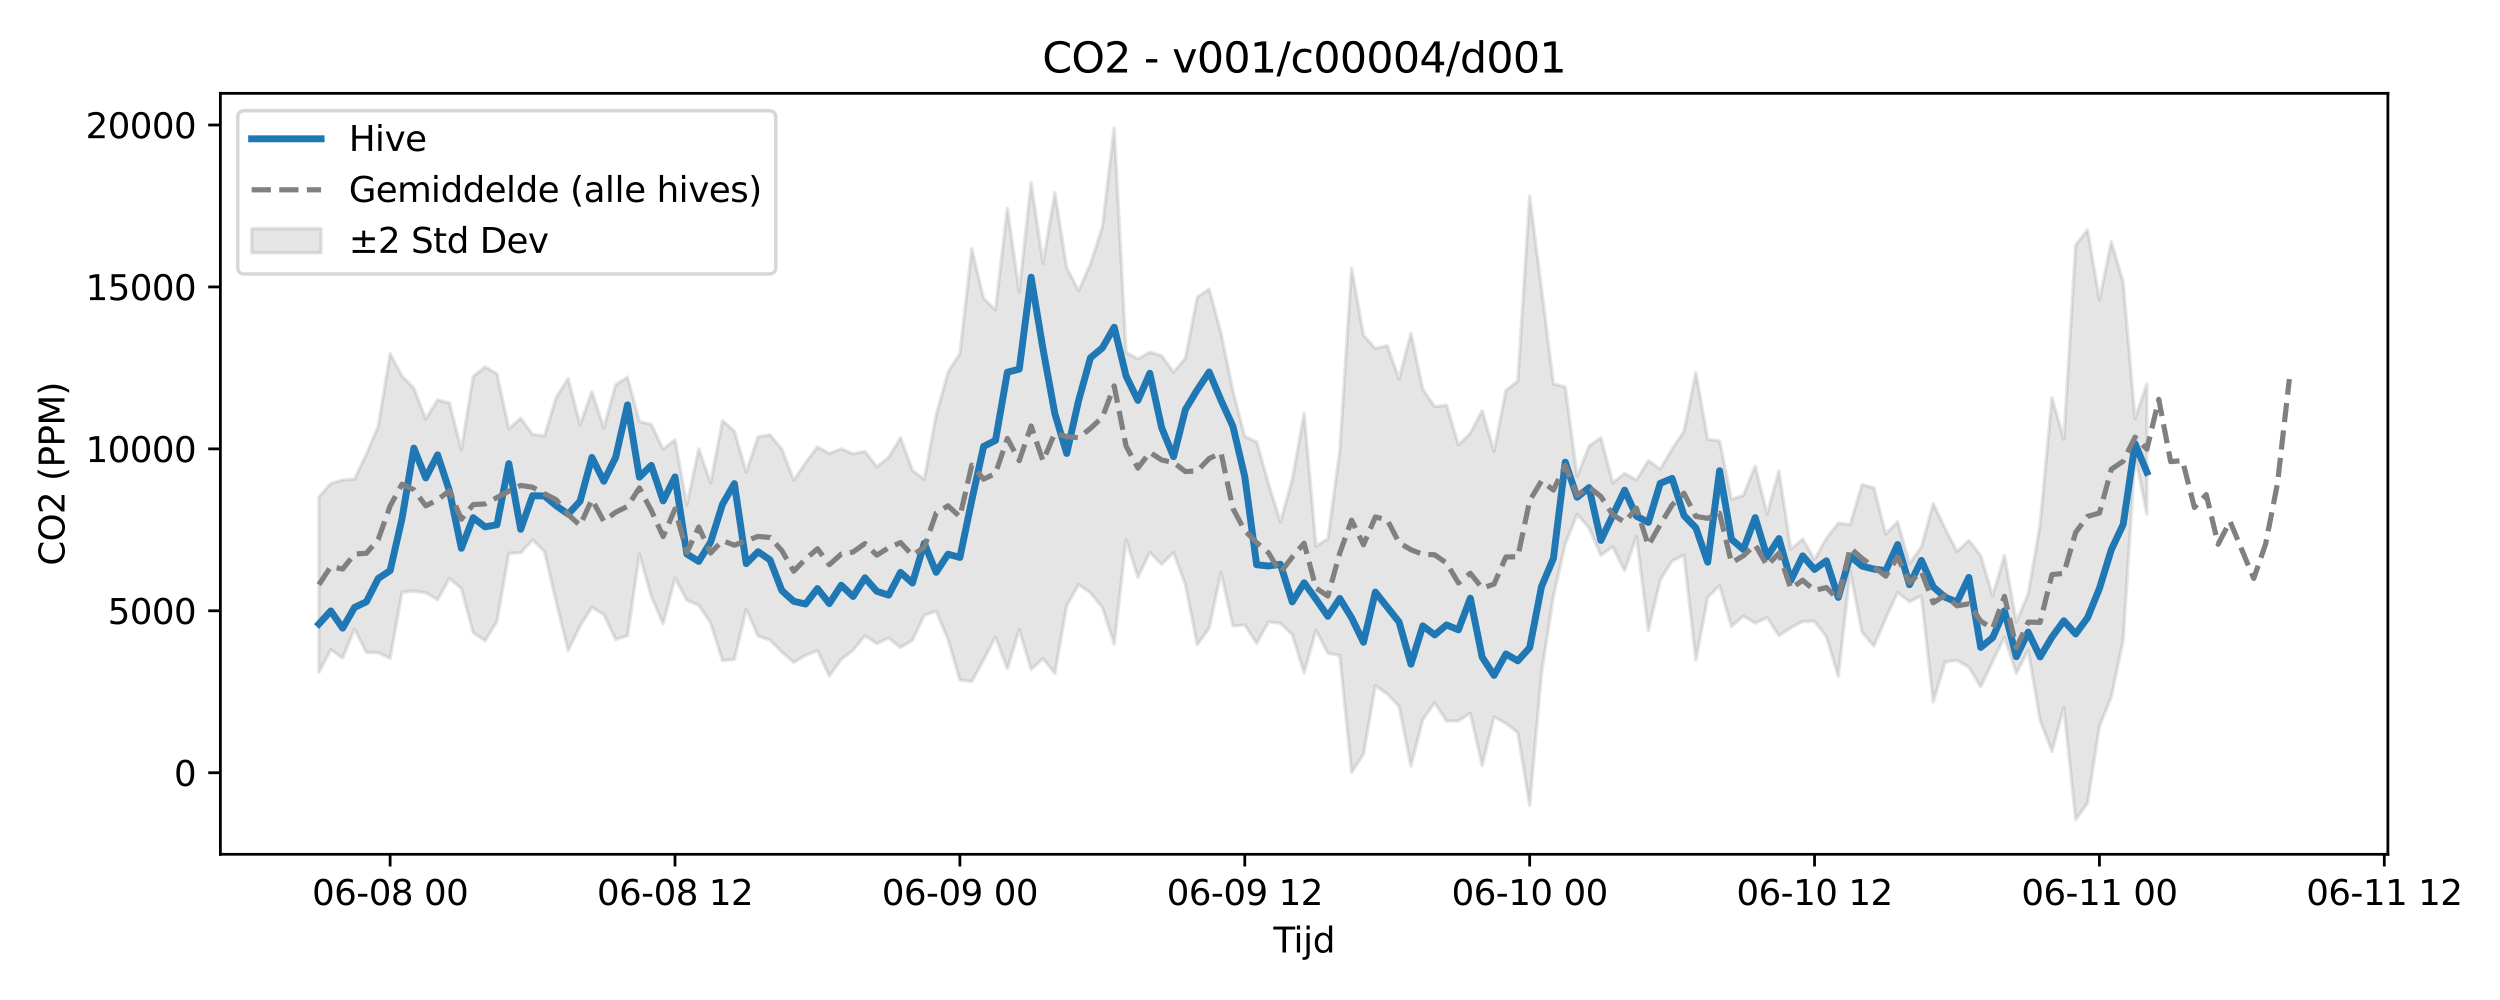 <?xml version="1.0" encoding="utf-8" standalone="no"?>
<!DOCTYPE svg PUBLIC "-//W3C//DTD SVG 1.1//EN"
  "http://www.w3.org/Graphics/SVG/1.1/DTD/svg11.dtd">
<svg xmlns:xlink="http://www.w3.org/1999/xlink" width="720pt" height="288pt" viewBox="0 0 720 288" xmlns="http://www.w3.org/2000/svg" version="1.1">
 <defs>
  <style type="text/css">*{stroke-linejoin: round; stroke-linecap: butt}</style>
 </defs>
 <g id="figure_1">
  <g id="patch_1">
   <path d="M 0 288 
L 720 288 
L 720 0 
L 0 0 
z
" style="fill: #ffffff"/>
  </g>
  <g id="axes_1">
   <g id="patch_2">
    <path d="M 63.47 246.04 
L 687.707 246.04 
L 687.707 26.88 
L 63.47 26.88 
z
" style="fill: #ffffff"/>
   </g>
   <g id="FillBetweenPolyCollection_1">
    <defs>
     <path id="m1b12416321" d="M 91.844 -144.856 
L 91.844 -94.368 
L 95.263 -100.896 
L 98.682 -98.472 
L 102.1 -106.867 
L 105.519 -100.132 
L 108.937 -100.011 
L 112.356 -98.445 
L 115.775 -117.425 
L 119.193 -117.751 
L 122.612 -117.292 
L 126.03 -115.291 
L 129.449 -121.423 
L 132.868 -118.51 
L 136.286 -105.81 
L 139.705 -103.434 
L 143.123 -109.037 
L 146.542 -128.622 
L 149.961 -128.828 
L 153.379 -132.486 
L 156.798 -129.167 
L 160.216 -114.571 
L 163.635 -100.654 
L 167.054 -107.692 
L 170.472 -113.115 
L 173.891 -111.03 
L 177.309 -103.818 
L 180.728 -104.902 
L 184.147 -128.396 
L 187.565 -116.234 
L 190.984 -108.303 
L 194.402 -121.513 
L 197.821 -115.146 
L 201.24 -113.691 
L 204.658 -108.582 
L 208.077 -97.754 
L 211.495 -98.135 
L 214.914 -112.532 
L 218.333 -104.799 
L 221.751 -103.647 
L 225.17 -100.217 
L 228.588 -97.256 
L 232.007 -99.271 
L 235.426 -100.638 
L 238.844 -93.322 
L 242.263 -98.085 
L 245.681 -100.732 
L 249.1 -104.925 
L 252.519 -102.657 
L 255.937 -104.234 
L 259.356 -101.554 
L 262.775 -103.581 
L 266.193 -110.812 
L 269.612 -112.004 
L 273.03 -103.829 
L 276.449 -92.17 
L 279.868 -91.718 
L 283.286 -97.99 
L 286.705 -104.529 
L 290.123 -95.404 
L 293.542 -106.675 
L 296.961 -95.188 
L 300.379 -98.3 
L 303.798 -94.088 
L 307.216 -113.592 
L 310.635 -119.623 
L 314.054 -117.268 
L 317.472 -113.065 
L 320.891 -102.552 
L 324.309 -132.53 
L 327.728 -121.781 
L 331.147 -128.918 
L 334.565 -125.471 
L 337.984 -128.846 
L 341.402 -119.539 
L 344.821 -102.32 
L 348.24 -107.158 
L 351.658 -123.122 
L 355.077 -107.698 
L 358.495 -108.014 
L 361.914 -102.72 
L 365.333 -108.863 
L 368.751 -108.529 
L 372.17 -105.236 
L 375.588 -94.212 
L 379.007 -106.518 
L 382.426 -99.867 
L 385.844 -99.232 
L 389.263 -65.566 
L 392.681 -70.773 
L 396.1 -90.572 
L 399.519 -88.132 
L 402.937 -84.548 
L 406.356 -67.366 
L 409.774 -80.776 
L 413.193 -85.586 
L 416.612 -80.319 
L 420.03 -80.391 
L 423.449 -82.583 
L 426.867 -67.527 
L 430.286 -81.57 
L 433.705 -79.668 
L 437.123 -77.001 
L 440.542 -56.04 
L 443.96 -94.174 
L 447.379 -116.242 
L 450.798 -131.335 
L 454.216 -139.851 
L 457.635 -135.982 
L 461.053 -128.06 
L 464.472 -130.514 
L 467.891 -123.658 
L 471.309 -133.482 
L 474.728 -106.436 
L 478.146 -120.939 
L 481.565 -126.442 
L 484.984 -128.127 
L 488.402 -97.825 
L 491.821 -116.009 
L 495.239 -119.284 
L 498.658 -107.604 
L 502.077 -110.555 
L 505.495 -108.521 
L 508.914 -110.146 
L 512.332 -104.955 
L 515.751 -107.191 
L 519.17 -109.016 
L 522.588 -109.049 
L 526.007 -104.624 
L 529.425 -93.223 
L 532.844 -123.499 
L 536.263 -105.95 
L 539.681 -101.931 
L 543.1 -109.891 
L 546.518 -117.388 
L 549.937 -114.687 
L 553.356 -116.386 
L 556.774 -85.858 
L 560.193 -97.303 
L 563.611 -97.857 
L 567.03 -95.849 
L 570.449 -90.228 
L 573.867 -97.478 
L 577.286 -104.503 
L 580.705 -94.089 
L 584.123 -100.714 
L 587.542 -80.604 
L 590.96 -71.587 
L 594.379 -84.26 
L 597.798 -51.922 
L 601.216 -56.74 
L 604.635 -78.823 
L 608.053 -87.315 
L 611.472 -103.64 
L 614.891 -156.802 
L 618.309 -139.894 
L 618.309 -177.368 
L 618.309 -177.368 
L 614.891 -167.407 
L 611.472 -206.712 
L 608.053 -218.376 
L 604.635 -201.663 
L 601.216 -221.816 
L 597.798 -217.437 
L 594.379 -161.461 
L 590.96 -173.462 
L 587.542 -136.902 
L 584.123 -116.947 
L 580.705 -108.889 
L 577.286 -127.982 
L 573.867 -116.428 
L 570.449 -128.009 
L 567.03 -132.347 
L 563.611 -129.181 
L 560.193 -135.81 
L 556.774 -142.976 
L 553.356 -130.466 
L 549.937 -125.642 
L 546.518 -137.727 
L 543.1 -134.227 
L 539.681 -147.51 
L 536.263 -148.428 
L 532.844 -136.908 
L 529.425 -137.345 
L 526.007 -132.962 
L 522.588 -126.886 
L 519.17 -132.765 
L 515.751 -129.792 
L 512.332 -152.348 
L 508.914 -140.015 
L 505.495 -153.728 
L 502.077 -145.301 
L 498.658 -144.227 
L 495.239 -161.053 
L 491.821 -161.442 
L 488.402 -180.717 
L 484.984 -163.772 
L 481.565 -158.697 
L 478.146 -152.876 
L 474.728 -155.335 
L 471.309 -149.785 
L 467.891 -151.639 
L 464.472 -148.973 
L 461.053 -161.942 
L 457.635 -159.483 
L 454.216 -150.752 
L 450.798 -176.544 
L 447.379 -177.464 
L 443.96 -204.851 
L 440.542 -231.537 
L 437.123 -178.261 
L 433.705 -175.535 
L 430.286 -158.007 
L 426.867 -169.721 
L 423.449 -163.211 
L 420.03 -159.852 
L 416.612 -171.336 
L 413.193 -170.868 
L 409.774 -175.895 
L 406.356 -191.987 
L 402.937 -178.849 
L 399.519 -188.42 
L 396.1 -187.657 
L 392.681 -191.424 
L 389.263 -210.824 
L 385.844 -158.095 
L 382.426 -132.819 
L 379.007 -130.718 
L 375.588 -168.912 
L 372.17 -149.907 
L 368.751 -137.666 
L 365.333 -148.684 
L 361.914 -160.747 
L 358.495 -162.295 
L 355.077 -175.41 
L 351.658 -192.058 
L 348.24 -204.742 
L 344.821 -202.443 
L 341.402 -184.834 
L 337.984 -180.756 
L 334.565 -185.562 
L 331.147 -186.571 
L 327.728 -184.628 
L 324.309 -186.515 
L 320.891 -251.158 
L 317.472 -222.603 
L 314.054 -211.965 
L 310.635 -204.26 
L 307.216 -210.862 
L 303.798 -232.486 
L 300.379 -212.175 
L 296.961 -235.46 
L 293.542 -203.987 
L 290.123 -228.048 
L 286.705 -198.779 
L 283.286 -202.027 
L 279.868 -216.317 
L 276.449 -186.184 
L 273.03 -180.819 
L 269.612 -168.448 
L 266.193 -149.963 
L 262.775 -152.556 
L 259.356 -161.936 
L 255.937 -156.27 
L 252.519 -153.572 
L 249.1 -157.984 
L 245.681 -157.313 
L 242.263 -158.744 
L 238.844 -157.418 
L 235.426 -159.261 
L 232.007 -154.736 
L 228.588 -149.705 
L 225.17 -158.667 
L 221.751 -162.761 
L 218.333 -162.228 
L 214.914 -152.049 
L 211.495 -163.845 
L 208.077 -166.832 
L 204.658 -148.92 
L 201.24 -158.749 
L 197.821 -142.585 
L 194.402 -161.321 
L 190.984 -158.635 
L 187.565 -165.8 
L 184.147 -166.587 
L 180.728 -179.419 
L 177.309 -177.152 
L 173.891 -164.762 
L 170.472 -175.189 
L 167.054 -165.662 
L 163.635 -178.984 
L 160.216 -173.57 
L 156.798 -162.454 
L 153.379 -162.887 
L 149.961 -167.557 
L 146.542 -164.476 
L 143.123 -180.37 
L 139.705 -182.311 
L 136.286 -179.561 
L 132.868 -158.414 
L 129.449 -171.935 
L 126.03 -172.822 
L 122.612 -167.336 
L 119.193 -176.172 
L 115.775 -179.667 
L 112.356 -186.131 
L 108.937 -165.287 
L 105.519 -157.194 
L 102.1 -150.017 
L 98.682 -149.766 
L 95.263 -148.753 
L 91.844 -144.856 
z
" style="stroke: #808080; stroke-opacity: 0.2"/>
    </defs>
    <g clip-path="url(#p7eabf896c4)">
     <use xlink:href="#m1b12416321" x="0" y="288" style="fill: #808080; fill-opacity: 0.2; stroke: #808080; stroke-opacity: 0.2"/>
    </g>
   </g>
   <g id="matplotlib.axis_1">
    <g id="xtick_1">
     <g id="line2d_1">
      <defs>
       <path id="m5b78550731" d="M 0 0 
L 0 3.5 
" style="stroke: #000000; stroke-width: 0.8"/>
      </defs>
      <g>
       <use xlink:href="#m5b78550731" x="112.356" y="246.04" style="stroke: #000000; stroke-width: 0.8"/>
      </g>
     </g>
     <g id="text_1">
      <!-- 06-08 00 -->
      <g transform="translate(89.876 260.638) scale(0.1 -0.1)">
       <defs>
        <path id="DejaVuSans-30" d="M 2034 4250 
Q 1547 4250 1301 3770 
Q 1056 3291 1056 2328 
Q 1056 1369 1301 889 
Q 1547 409 2034 409 
Q 2525 409 2770 889 
Q 3016 1369 3016 2328 
Q 3016 3291 2770 3770 
Q 2525 4250 2034 4250 
z
M 2034 4750 
Q 2819 4750 3233 4129 
Q 3647 3509 3647 2328 
Q 3647 1150 3233 529 
Q 2819 -91 2034 -91 
Q 1250 -91 836 529 
Q 422 1150 422 2328 
Q 422 3509 836 4129 
Q 1250 4750 2034 4750 
z
" transform="scale(0.016)"/>
        <path id="DejaVuSans-36" d="M 2113 2584 
Q 1688 2584 1439 2293 
Q 1191 2003 1191 1497 
Q 1191 994 1439 701 
Q 1688 409 2113 409 
Q 2538 409 2786 701 
Q 3034 994 3034 1497 
Q 3034 2003 2786 2293 
Q 2538 2584 2113 2584 
z
M 3366 4563 
L 3366 3988 
Q 3128 4100 2886 4159 
Q 2644 4219 2406 4219 
Q 1781 4219 1451 3797 
Q 1122 3375 1075 2522 
Q 1259 2794 1537 2939 
Q 1816 3084 2150 3084 
Q 2853 3084 3261 2657 
Q 3669 2231 3669 1497 
Q 3669 778 3244 343 
Q 2819 -91 2113 -91 
Q 1303 -91 875 529 
Q 447 1150 447 2328 
Q 447 3434 972 4092 
Q 1497 4750 2381 4750 
Q 2619 4750 2861 4703 
Q 3103 4656 3366 4563 
z
" transform="scale(0.016)"/>
        <path id="DejaVuSans-2d" d="M 313 2009 
L 1997 2009 
L 1997 1497 
L 313 1497 
L 313 2009 
z
" transform="scale(0.016)"/>
        <path id="DejaVuSans-38" d="M 2034 2216 
Q 1584 2216 1326 1975 
Q 1069 1734 1069 1313 
Q 1069 891 1326 650 
Q 1584 409 2034 409 
Q 2484 409 2743 651 
Q 3003 894 3003 1313 
Q 3003 1734 2745 1975 
Q 2488 2216 2034 2216 
z
M 1403 2484 
Q 997 2584 770 2862 
Q 544 3141 544 3541 
Q 544 4100 942 4425 
Q 1341 4750 2034 4750 
Q 2731 4750 3128 4425 
Q 3525 4100 3525 3541 
Q 3525 3141 3298 2862 
Q 3072 2584 2669 2484 
Q 3125 2378 3379 2068 
Q 3634 1759 3634 1313 
Q 3634 634 3220 271 
Q 2806 -91 2034 -91 
Q 1263 -91 848 271 
Q 434 634 434 1313 
Q 434 1759 690 2068 
Q 947 2378 1403 2484 
z
M 1172 3481 
Q 1172 3119 1398 2916 
Q 1625 2713 2034 2713 
Q 2441 2713 2670 2916 
Q 2900 3119 2900 3481 
Q 2900 3844 2670 4047 
Q 2441 4250 2034 4250 
Q 1625 4250 1398 4047 
Q 1172 3844 1172 3481 
z
" transform="scale(0.016)"/>
        <path id="DejaVuSans-20" transform="scale(0.016)"/>
       </defs>
       <use xlink:href="#DejaVuSans-30"/>
       <use xlink:href="#DejaVuSans-36" transform="translate(63.623 0)"/>
       <use xlink:href="#DejaVuSans-2d" transform="translate(127.246 0)"/>
       <use xlink:href="#DejaVuSans-30" transform="translate(163.33 0)"/>
       <use xlink:href="#DejaVuSans-38" transform="translate(226.953 0)"/>
       <use xlink:href="#DejaVuSans-20" transform="translate(290.576 0)"/>
       <use xlink:href="#DejaVuSans-30" transform="translate(322.363 0)"/>
       <use xlink:href="#DejaVuSans-30" transform="translate(385.986 0)"/>
      </g>
     </g>
    </g>
    <g id="xtick_2">
     <g id="line2d_2">
      <g>
       <use xlink:href="#m5b78550731" x="194.402" y="246.04" style="stroke: #000000; stroke-width: 0.8"/>
      </g>
     </g>
     <g id="text_2">
      <!-- 06-08 12 -->
      <g transform="translate(171.922 260.638) scale(0.1 -0.1)">
       <defs>
        <path id="DejaVuSans-31" d="M 794 531 
L 1825 531 
L 1825 4091 
L 703 3866 
L 703 4441 
L 1819 4666 
L 2450 4666 
L 2450 531 
L 3481 531 
L 3481 0 
L 794 0 
L 794 531 
z
" transform="scale(0.016)"/>
        <path id="DejaVuSans-32" d="M 1228 531 
L 3431 531 
L 3431 0 
L 469 0 
L 469 531 
Q 828 903 1448 1529 
Q 2069 2156 2228 2338 
Q 2531 2678 2651 2914 
Q 2772 3150 2772 3378 
Q 2772 3750 2511 3984 
Q 2250 4219 1831 4219 
Q 1534 4219 1204 4116 
Q 875 4013 500 3803 
L 500 4441 
Q 881 4594 1212 4672 
Q 1544 4750 1819 4750 
Q 2544 4750 2975 4387 
Q 3406 4025 3406 3419 
Q 3406 3131 3298 2873 
Q 3191 2616 2906 2266 
Q 2828 2175 2409 1742 
Q 1991 1309 1228 531 
z
" transform="scale(0.016)"/>
       </defs>
       <use xlink:href="#DejaVuSans-30"/>
       <use xlink:href="#DejaVuSans-36" transform="translate(63.623 0)"/>
       <use xlink:href="#DejaVuSans-2d" transform="translate(127.246 0)"/>
       <use xlink:href="#DejaVuSans-30" transform="translate(163.33 0)"/>
       <use xlink:href="#DejaVuSans-38" transform="translate(226.953 0)"/>
       <use xlink:href="#DejaVuSans-20" transform="translate(290.576 0)"/>
       <use xlink:href="#DejaVuSans-31" transform="translate(322.363 0)"/>
       <use xlink:href="#DejaVuSans-32" transform="translate(385.986 0)"/>
      </g>
     </g>
    </g>
    <g id="xtick_3">
     <g id="line2d_3">
      <g>
       <use xlink:href="#m5b78550731" x="276.449" y="246.04" style="stroke: #000000; stroke-width: 0.8"/>
      </g>
     </g>
     <g id="text_3">
      <!-- 06-09 00 -->
      <g transform="translate(253.968 260.638) scale(0.1 -0.1)">
       <defs>
        <path id="DejaVuSans-39" d="M 703 97 
L 703 672 
Q 941 559 1184 500 
Q 1428 441 1663 441 
Q 2288 441 2617 861 
Q 2947 1281 2994 2138 
Q 2813 1869 2534 1725 
Q 2256 1581 1919 1581 
Q 1219 1581 811 2004 
Q 403 2428 403 3163 
Q 403 3881 828 4315 
Q 1253 4750 1959 4750 
Q 2769 4750 3195 4129 
Q 3622 3509 3622 2328 
Q 3622 1225 3098 567 
Q 2575 -91 1691 -91 
Q 1453 -91 1209 -44 
Q 966 3 703 97 
z
M 1959 2075 
Q 2384 2075 2632 2365 
Q 2881 2656 2881 3163 
Q 2881 3666 2632 3958 
Q 2384 4250 1959 4250 
Q 1534 4250 1286 3958 
Q 1038 3666 1038 3163 
Q 1038 2656 1286 2365 
Q 1534 2075 1959 2075 
z
" transform="scale(0.016)"/>
       </defs>
       <use xlink:href="#DejaVuSans-30"/>
       <use xlink:href="#DejaVuSans-36" transform="translate(63.623 0)"/>
       <use xlink:href="#DejaVuSans-2d" transform="translate(127.246 0)"/>
       <use xlink:href="#DejaVuSans-30" transform="translate(163.33 0)"/>
       <use xlink:href="#DejaVuSans-39" transform="translate(226.953 0)"/>
       <use xlink:href="#DejaVuSans-20" transform="translate(290.576 0)"/>
       <use xlink:href="#DejaVuSans-30" transform="translate(322.363 0)"/>
       <use xlink:href="#DejaVuSans-30" transform="translate(385.986 0)"/>
      </g>
     </g>
    </g>
    <g id="xtick_4">
     <g id="line2d_4">
      <g>
       <use xlink:href="#m5b78550731" x="358.495" y="246.04" style="stroke: #000000; stroke-width: 0.8"/>
      </g>
     </g>
     <g id="text_4">
      <!-- 06-09 12 -->
      <g transform="translate(336.015 260.638) scale(0.1 -0.1)">
       <use xlink:href="#DejaVuSans-30"/>
       <use xlink:href="#DejaVuSans-36" transform="translate(63.623 0)"/>
       <use xlink:href="#DejaVuSans-2d" transform="translate(127.246 0)"/>
       <use xlink:href="#DejaVuSans-30" transform="translate(163.33 0)"/>
       <use xlink:href="#DejaVuSans-39" transform="translate(226.953 0)"/>
       <use xlink:href="#DejaVuSans-20" transform="translate(290.576 0)"/>
       <use xlink:href="#DejaVuSans-31" transform="translate(322.363 0)"/>
       <use xlink:href="#DejaVuSans-32" transform="translate(385.986 0)"/>
      </g>
     </g>
    </g>
    <g id="xtick_5">
     <g id="line2d_5">
      <g>
       <use xlink:href="#m5b78550731" x="440.542" y="246.04" style="stroke: #000000; stroke-width: 0.8"/>
      </g>
     </g>
     <g id="text_5">
      <!-- 06-10 00 -->
      <g transform="translate(418.061 260.638) scale(0.1 -0.1)">
       <use xlink:href="#DejaVuSans-30"/>
       <use xlink:href="#DejaVuSans-36" transform="translate(63.623 0)"/>
       <use xlink:href="#DejaVuSans-2d" transform="translate(127.246 0)"/>
       <use xlink:href="#DejaVuSans-31" transform="translate(163.33 0)"/>
       <use xlink:href="#DejaVuSans-30" transform="translate(226.953 0)"/>
       <use xlink:href="#DejaVuSans-20" transform="translate(290.576 0)"/>
       <use xlink:href="#DejaVuSans-30" transform="translate(322.363 0)"/>
       <use xlink:href="#DejaVuSans-30" transform="translate(385.986 0)"/>
      </g>
     </g>
    </g>
    <g id="xtick_6">
     <g id="line2d_6">
      <g>
       <use xlink:href="#m5b78550731" x="522.588" y="246.04" style="stroke: #000000; stroke-width: 0.8"/>
      </g>
     </g>
     <g id="text_6">
      <!-- 06-10 12 -->
      <g transform="translate(500.108 260.638) scale(0.1 -0.1)">
       <use xlink:href="#DejaVuSans-30"/>
       <use xlink:href="#DejaVuSans-36" transform="translate(63.623 0)"/>
       <use xlink:href="#DejaVuSans-2d" transform="translate(127.246 0)"/>
       <use xlink:href="#DejaVuSans-31" transform="translate(163.33 0)"/>
       <use xlink:href="#DejaVuSans-30" transform="translate(226.953 0)"/>
       <use xlink:href="#DejaVuSans-20" transform="translate(290.576 0)"/>
       <use xlink:href="#DejaVuSans-31" transform="translate(322.363 0)"/>
       <use xlink:href="#DejaVuSans-32" transform="translate(385.986 0)"/>
      </g>
     </g>
    </g>
    <g id="xtick_7">
     <g id="line2d_7">
      <g>
       <use xlink:href="#m5b78550731" x="604.635" y="246.04" style="stroke: #000000; stroke-width: 0.8"/>
      </g>
     </g>
     <g id="text_7">
      <!-- 06-11 00 -->
      <g transform="translate(582.154 260.638) scale(0.1 -0.1)">
       <use xlink:href="#DejaVuSans-30"/>
       <use xlink:href="#DejaVuSans-36" transform="translate(63.623 0)"/>
       <use xlink:href="#DejaVuSans-2d" transform="translate(127.246 0)"/>
       <use xlink:href="#DejaVuSans-31" transform="translate(163.33 0)"/>
       <use xlink:href="#DejaVuSans-31" transform="translate(226.953 0)"/>
       <use xlink:href="#DejaVuSans-20" transform="translate(290.576 0)"/>
       <use xlink:href="#DejaVuSans-30" transform="translate(322.363 0)"/>
       <use xlink:href="#DejaVuSans-30" transform="translate(385.986 0)"/>
      </g>
     </g>
    </g>
    <g id="xtick_8">
     <g id="line2d_8">
      <g>
       <use xlink:href="#m5b78550731" x="686.681" y="246.04" style="stroke: #000000; stroke-width: 0.8"/>
      </g>
     </g>
     <g id="text_8">
      <!-- 06-11 12 -->
      <g transform="translate(664.201 260.638) scale(0.1 -0.1)">
       <use xlink:href="#DejaVuSans-30"/>
       <use xlink:href="#DejaVuSans-36" transform="translate(63.623 0)"/>
       <use xlink:href="#DejaVuSans-2d" transform="translate(127.246 0)"/>
       <use xlink:href="#DejaVuSans-31" transform="translate(163.33 0)"/>
       <use xlink:href="#DejaVuSans-31" transform="translate(226.953 0)"/>
       <use xlink:href="#DejaVuSans-20" transform="translate(290.576 0)"/>
       <use xlink:href="#DejaVuSans-31" transform="translate(322.363 0)"/>
       <use xlink:href="#DejaVuSans-32" transform="translate(385.986 0)"/>
      </g>
     </g>
    </g>
    <g id="text_9">
     <!-- Tijd -->
     <g transform="translate(366.738 274.317) scale(0.1 -0.1)">
      <defs>
       <path id="DejaVuSans-54" d="M -19 4666 
L 3928 4666 
L 3928 4134 
L 2272 4134 
L 2272 0 
L 1638 0 
L 1638 4134 
L -19 4134 
L -19 4666 
z
" transform="scale(0.016)"/>
       <path id="DejaVuSans-69" d="M 603 3500 
L 1178 3500 
L 1178 0 
L 603 0 
L 603 3500 
z
M 603 4863 
L 1178 4863 
L 1178 4134 
L 603 4134 
L 603 4863 
z
" transform="scale(0.016)"/>
       <path id="DejaVuSans-6a" d="M 603 3500 
L 1178 3500 
L 1178 -63 
Q 1178 -731 923 -1031 
Q 669 -1331 103 -1331 
L -116 -1331 
L -116 -844 
L 38 -844 
Q 366 -844 484 -692 
Q 603 -541 603 -63 
L 603 3500 
z
M 603 4863 
L 1178 4863 
L 1178 4134 
L 603 4134 
L 603 4863 
z
" transform="scale(0.016)"/>
       <path id="DejaVuSans-64" d="M 2906 2969 
L 2906 4863 
L 3481 4863 
L 3481 0 
L 2906 0 
L 2906 525 
Q 2725 213 2448 61 
Q 2172 -91 1784 -91 
Q 1150 -91 751 415 
Q 353 922 353 1747 
Q 353 2572 751 3078 
Q 1150 3584 1784 3584 
Q 2172 3584 2448 3432 
Q 2725 3281 2906 2969 
z
M 947 1747 
Q 947 1113 1208 752 
Q 1469 391 1925 391 
Q 2381 391 2643 752 
Q 2906 1113 2906 1747 
Q 2906 2381 2643 2742 
Q 2381 3103 1925 3103 
Q 1469 3103 1208 2742 
Q 947 2381 947 1747 
z
" transform="scale(0.016)"/>
      </defs>
      <use xlink:href="#DejaVuSans-54"/>
      <use xlink:href="#DejaVuSans-69" transform="translate(57.959 0)"/>
      <use xlink:href="#DejaVuSans-6a" transform="translate(85.742 0)"/>
      <use xlink:href="#DejaVuSans-64" transform="translate(113.525 0)"/>
     </g>
    </g>
   </g>
   <g id="matplotlib.axis_2">
    <g id="ytick_1">
     <g id="line2d_9">
      <defs>
       <path id="m1892095be4" d="M 0 0 
L -3.5 0 
" style="stroke: #000000; stroke-width: 0.8"/>
      </defs>
      <g>
       <use xlink:href="#m1892095be4" x="63.47" y="222.55" style="stroke: #000000; stroke-width: 0.8"/>
      </g>
     </g>
     <g id="text_10">
      <!-- 0 -->
      <g transform="translate(50.108 226.349) scale(0.1 -0.1)">
       <use xlink:href="#DejaVuSans-30"/>
      </g>
     </g>
    </g>
    <g id="ytick_2">
     <g id="line2d_10">
      <g>
       <use xlink:href="#m1892095be4" x="63.47" y="175.914" style="stroke: #000000; stroke-width: 0.8"/>
      </g>
     </g>
     <g id="text_11">
      <!-- 5000 -->
      <g transform="translate(31.02 179.713) scale(0.1 -0.1)">
       <defs>
        <path id="DejaVuSans-35" d="M 691 4666 
L 3169 4666 
L 3169 4134 
L 1269 4134 
L 1269 2991 
Q 1406 3038 1543 3061 
Q 1681 3084 1819 3084 
Q 2600 3084 3056 2656 
Q 3513 2228 3513 1497 
Q 3513 744 3044 326 
Q 2575 -91 1722 -91 
Q 1428 -91 1123 -41 
Q 819 9 494 109 
L 494 744 
Q 775 591 1075 516 
Q 1375 441 1709 441 
Q 2250 441 2565 725 
Q 2881 1009 2881 1497 
Q 2881 1984 2565 2268 
Q 2250 2553 1709 2553 
Q 1456 2553 1204 2497 
Q 953 2441 691 2322 
L 691 4666 
z
" transform="scale(0.016)"/>
       </defs>
       <use xlink:href="#DejaVuSans-35"/>
       <use xlink:href="#DejaVuSans-30" transform="translate(63.623 0)"/>
       <use xlink:href="#DejaVuSans-30" transform="translate(127.246 0)"/>
       <use xlink:href="#DejaVuSans-30" transform="translate(190.869 0)"/>
      </g>
     </g>
    </g>
    <g id="ytick_3">
     <g id="line2d_11">
      <g>
       <use xlink:href="#m1892095be4" x="63.47" y="129.278" style="stroke: #000000; stroke-width: 0.8"/>
      </g>
     </g>
     <g id="text_12">
      <!-- 10000 -->
      <g transform="translate(24.657 133.077) scale(0.1 -0.1)">
       <use xlink:href="#DejaVuSans-31"/>
       <use xlink:href="#DejaVuSans-30" transform="translate(63.623 0)"/>
       <use xlink:href="#DejaVuSans-30" transform="translate(127.246 0)"/>
       <use xlink:href="#DejaVuSans-30" transform="translate(190.869 0)"/>
       <use xlink:href="#DejaVuSans-30" transform="translate(254.492 0)"/>
      </g>
     </g>
    </g>
    <g id="ytick_4">
     <g id="line2d_12">
      <g>
       <use xlink:href="#m1892095be4" x="63.47" y="82.642" style="stroke: #000000; stroke-width: 0.8"/>
      </g>
     </g>
     <g id="text_13">
      <!-- 15000 -->
      <g transform="translate(24.657 86.442) scale(0.1 -0.1)">
       <use xlink:href="#DejaVuSans-31"/>
       <use xlink:href="#DejaVuSans-35" transform="translate(63.623 0)"/>
       <use xlink:href="#DejaVuSans-30" transform="translate(127.246 0)"/>
       <use xlink:href="#DejaVuSans-30" transform="translate(190.869 0)"/>
       <use xlink:href="#DejaVuSans-30" transform="translate(254.492 0)"/>
      </g>
     </g>
    </g>
    <g id="ytick_5">
     <g id="line2d_13">
      <g>
       <use xlink:href="#m1892095be4" x="63.47" y="36.007" style="stroke: #000000; stroke-width: 0.8"/>
      </g>
     </g>
     <g id="text_14">
      <!-- 20000 -->
      <g transform="translate(24.657 39.806) scale(0.1 -0.1)">
       <use xlink:href="#DejaVuSans-32"/>
       <use xlink:href="#DejaVuSans-30" transform="translate(63.623 0)"/>
       <use xlink:href="#DejaVuSans-30" transform="translate(127.246 0)"/>
       <use xlink:href="#DejaVuSans-30" transform="translate(190.869 0)"/>
       <use xlink:href="#DejaVuSans-30" transform="translate(254.492 0)"/>
      </g>
     </g>
    </g>
    <g id="text_15">
     <!-- CO2 (PPM) -->
     <g transform="translate(18.578 162.903) rotate(-90) scale(0.1 -0.1)">
      <defs>
       <path id="DejaVuSans-43" d="M 4122 4306 
L 4122 3641 
Q 3803 3938 3442 4084 
Q 3081 4231 2675 4231 
Q 1875 4231 1450 3742 
Q 1025 3253 1025 2328 
Q 1025 1406 1450 917 
Q 1875 428 2675 428 
Q 3081 428 3442 575 
Q 3803 722 4122 1019 
L 4122 359 
Q 3791 134 3420 21 
Q 3050 -91 2638 -91 
Q 1578 -91 968 557 
Q 359 1206 359 2328 
Q 359 3453 968 4101 
Q 1578 4750 2638 4750 
Q 3056 4750 3426 4639 
Q 3797 4528 4122 4306 
z
" transform="scale(0.016)"/>
       <path id="DejaVuSans-4f" d="M 2522 4238 
Q 1834 4238 1429 3725 
Q 1025 3213 1025 2328 
Q 1025 1447 1429 934 
Q 1834 422 2522 422 
Q 3209 422 3611 934 
Q 4013 1447 4013 2328 
Q 4013 3213 3611 3725 
Q 3209 4238 2522 4238 
z
M 2522 4750 
Q 3503 4750 4090 4092 
Q 4678 3434 4678 2328 
Q 4678 1225 4090 567 
Q 3503 -91 2522 -91 
Q 1538 -91 948 565 
Q 359 1222 359 2328 
Q 359 3434 948 4092 
Q 1538 4750 2522 4750 
z
" transform="scale(0.016)"/>
       <path id="DejaVuSans-28" d="M 1984 4856 
Q 1566 4138 1362 3434 
Q 1159 2731 1159 2009 
Q 1159 1288 1364 580 
Q 1569 -128 1984 -844 
L 1484 -844 
Q 1016 -109 783 600 
Q 550 1309 550 2009 
Q 550 2706 781 3412 
Q 1013 4119 1484 4856 
L 1984 4856 
z
" transform="scale(0.016)"/>
       <path id="DejaVuSans-50" d="M 1259 4147 
L 1259 2394 
L 2053 2394 
Q 2494 2394 2734 2622 
Q 2975 2850 2975 3272 
Q 2975 3691 2734 3919 
Q 2494 4147 2053 4147 
L 1259 4147 
z
M 628 4666 
L 2053 4666 
Q 2838 4666 3239 4311 
Q 3641 3956 3641 3272 
Q 3641 2581 3239 2228 
Q 2838 1875 2053 1875 
L 1259 1875 
L 1259 0 
L 628 0 
L 628 4666 
z
" transform="scale(0.016)"/>
       <path id="DejaVuSans-4d" d="M 628 4666 
L 1569 4666 
L 2759 1491 
L 3956 4666 
L 4897 4666 
L 4897 0 
L 4281 0 
L 4281 4097 
L 3078 897 
L 2444 897 
L 1241 4097 
L 1241 0 
L 628 0 
L 628 4666 
z
" transform="scale(0.016)"/>
       <path id="DejaVuSans-29" d="M 513 4856 
L 1013 4856 
Q 1481 4119 1714 3412 
Q 1947 2706 1947 2009 
Q 1947 1309 1714 600 
Q 1481 -109 1013 -844 
L 513 -844 
Q 928 -128 1133 580 
Q 1338 1288 1338 2009 
Q 1338 2731 1133 3434 
Q 928 4138 513 4856 
z
" transform="scale(0.016)"/>
      </defs>
      <use xlink:href="#DejaVuSans-43"/>
      <use xlink:href="#DejaVuSans-4f" transform="translate(69.824 0)"/>
      <use xlink:href="#DejaVuSans-32" transform="translate(148.535 0)"/>
      <use xlink:href="#DejaVuSans-20" transform="translate(212.158 0)"/>
      <use xlink:href="#DejaVuSans-28" transform="translate(243.945 0)"/>
      <use xlink:href="#DejaVuSans-50" transform="translate(282.959 0)"/>
      <use xlink:href="#DejaVuSans-50" transform="translate(343.262 0)"/>
      <use xlink:href="#DejaVuSans-4d" transform="translate(403.564 0)"/>
      <use xlink:href="#DejaVuSans-29" transform="translate(489.844 0)"/>
     </g>
    </g>
   </g>
   <g id="line2d_14">
    <path d="M 91.844 179.701 
L 95.263 175.942 
L 98.682 180.91 
L 102.1 174.941 
L 105.519 173.318 
L 108.937 166.59 
L 112.356 164.342 
L 115.775 149.375 
L 119.193 129.064 
L 122.612 137.638 
L 126.03 131.007 
L 129.449 141.428 
L 132.868 157.906 
L 136.286 149.102 
L 139.705 151.741 
L 143.123 151.132 
L 146.542 133.525 
L 149.961 152.444 
L 153.379 142.765 
L 156.798 142.835 
L 160.216 145.688 
L 163.635 148.054 
L 167.054 144.357 
L 170.472 131.747 
L 173.891 138.596 
L 177.309 131.722 
L 180.728 116.603 
L 184.147 137.433 
L 187.565 134.029 
L 190.984 144.251 
L 194.402 137.359 
L 197.821 159.57 
L 201.24 161.678 
L 204.658 156.136 
L 208.077 145.237 
L 211.495 139.289 
L 214.914 162.327 
L 218.333 158.895 
L 221.751 161.242 
L 225.17 170.084 
L 228.588 173.175 
L 232.007 173.958 
L 235.426 169.506 
L 238.844 173.828 
L 242.263 168.542 
L 245.681 171.788 
L 249.1 166.41 
L 252.519 170.293 
L 255.937 171.396 
L 259.356 164.84 
L 262.775 167.914 
L 266.193 156.482 
L 269.612 164.821 
L 273.03 159.61 
L 276.449 160.546 
L 279.868 144.121 
L 283.286 128.563 
L 286.705 126.838 
L 290.123 107.207 
L 293.542 106.299 
L 296.961 79.838 
L 300.379 100.504 
L 303.798 119.127 
L 307.216 130.59 
L 310.635 115.371 
L 314.054 103.05 
L 317.472 100.199 
L 320.891 94.245 
L 324.309 108.295 
L 327.728 115.322 
L 331.147 107.509 
L 334.565 123.222 
L 337.984 131.517 
L 341.402 117.924 
L 344.821 112.259 
L 348.24 107.136 
L 351.658 115.297 
L 355.077 122.78 
L 358.495 137.293 
L 361.914 162.641 
L 365.333 163.008 
L 368.751 162.511 
L 372.17 173.343 
L 375.588 167.849 
L 379.007 172.559 
L 382.426 177.49 
L 385.844 172.351 
L 389.263 177.919 
L 392.681 184.977 
L 396.1 170.523 
L 402.937 179.15 
L 406.356 191.282 
L 409.774 180.248 
L 413.193 182.853 
L 416.612 179.974 
L 420.03 181.401 
L 423.449 172.279 
L 426.867 189.264 
L 430.286 194.506 
L 433.705 188.344 
L 437.123 190.315 
L 440.542 186.522 
L 443.96 168.915 
L 447.379 160.832 
L 450.798 133.102 
L 454.216 143.194 
L 457.635 140.43 
L 461.053 155.64 
L 467.891 141.173 
L 471.309 148.66 
L 474.728 150.442 
L 478.146 139.209 
L 481.565 137.778 
L 484.984 148.477 
L 488.402 152.012 
L 491.821 161.905 
L 495.239 135.568 
L 498.658 155.313 
L 502.077 158.23 
L 505.495 149.08 
L 508.914 160.362 
L 512.332 155.111 
L 515.751 167.159 
L 519.17 160.104 
L 522.588 163.994 
L 526.007 161.513 
L 529.425 172.049 
L 532.844 160.12 
L 536.263 163.042 
L 539.681 163.891 
L 543.1 164.345 
L 546.518 156.837 
L 549.937 168.39 
L 553.356 161.401 
L 556.774 169.021 
L 560.193 172.015 
L 563.611 173.389 
L 567.03 166.304 
L 570.449 186.447 
L 573.867 183.671 
L 577.286 175.908 
L 580.705 189.127 
L 584.123 182.039 
L 587.542 189.199 
L 590.96 183.484 
L 594.379 178.787 
L 597.798 182.58 
L 601.216 177.904 
L 604.635 169.472 
L 608.053 158.323 
L 611.472 151.045 
L 614.891 127.77 
L 618.309 135.994 
L 618.309 135.994 
" clip-path="url(#p7eabf896c4)" style="fill: none; stroke: #1f77b4; stroke-width: 2; stroke-linecap: square"/>
   </g>
   <g id="line2d_15">
    <path d="M 91.844 168.388 
L 95.263 163.175 
L 98.682 163.881 
L 102.1 159.558 
L 105.519 159.337 
L 108.937 155.351 
L 112.356 145.712 
L 115.775 139.454 
L 119.193 141.038 
L 122.612 145.686 
L 126.03 143.944 
L 129.449 141.321 
L 132.868 149.538 
L 136.286 145.315 
L 139.705 145.128 
L 146.542 141.451 
L 149.961 139.807 
L 153.379 140.314 
L 156.798 142.189 
L 160.216 143.93 
L 163.635 148.181 
L 167.054 151.323 
L 170.472 143.848 
L 173.891 150.104 
L 177.309 147.515 
L 180.728 145.84 
L 184.147 140.509 
L 187.565 146.983 
L 190.984 154.531 
L 194.402 146.583 
L 197.821 159.134 
L 201.24 151.78 
L 204.658 159.249 
L 208.077 155.707 
L 211.495 157.01 
L 218.333 154.486 
L 221.751 154.796 
L 225.17 158.558 
L 228.588 164.519 
L 232.007 160.997 
L 235.426 158.051 
L 238.844 162.63 
L 242.263 159.586 
L 245.681 158.977 
L 249.1 156.545 
L 252.519 159.885 
L 255.937 157.748 
L 259.356 156.255 
L 262.775 159.932 
L 266.193 157.613 
L 269.612 147.774 
L 273.03 145.676 
L 276.449 148.823 
L 279.868 133.982 
L 283.286 137.992 
L 286.705 136.346 
L 290.123 126.274 
L 293.542 132.669 
L 296.961 122.676 
L 300.379 132.762 
L 303.798 124.713 
L 307.216 125.773 
L 310.635 126.059 
L 314.054 123.383 
L 317.472 120.166 
L 320.891 111.145 
L 324.309 128.478 
L 327.728 134.795 
L 331.147 130.256 
L 334.565 132.483 
L 337.984 133.199 
L 341.402 135.813 
L 344.821 135.619 
L 348.24 132.05 
L 351.658 130.41 
L 355.077 146.446 
L 358.495 152.846 
L 361.914 156.266 
L 365.333 159.227 
L 368.751 164.902 
L 372.17 160.429 
L 375.588 156.438 
L 379.007 169.382 
L 382.426 171.657 
L 385.844 159.336 
L 389.263 149.805 
L 392.681 156.901 
L 396.1 148.885 
L 399.519 149.724 
L 402.937 156.301 
L 406.356 158.324 
L 409.774 159.664 
L 413.193 159.773 
L 416.612 162.173 
L 420.03 167.879 
L 423.449 165.103 
L 426.867 169.376 
L 430.286 168.211 
L 433.705 160.398 
L 437.123 160.369 
L 440.542 144.212 
L 443.96 138.488 
L 447.379 141.147 
L 450.798 134.061 
L 454.216 142.698 
L 457.635 140.268 
L 461.053 142.999 
L 464.472 148.257 
L 467.891 150.351 
L 471.309 146.367 
L 474.728 157.114 
L 478.146 151.092 
L 481.565 145.43 
L 484.984 142.051 
L 488.402 148.729 
L 491.821 149.275 
L 495.239 147.831 
L 498.658 162.085 
L 502.077 160.072 
L 505.495 156.876 
L 508.914 162.919 
L 512.332 159.349 
L 515.751 169.509 
L 519.17 167.11 
L 522.588 170.032 
L 526.007 169.207 
L 529.425 172.716 
L 532.844 157.797 
L 536.263 160.811 
L 539.681 163.28 
L 543.1 165.941 
L 546.518 160.443 
L 549.937 167.835 
L 553.356 164.574 
L 556.774 173.583 
L 560.193 171.444 
L 563.611 174.481 
L 567.03 173.902 
L 570.449 178.882 
L 573.867 181.047 
L 577.286 171.757 
L 580.705 186.511 
L 584.123 179.169 
L 587.542 179.247 
L 590.96 165.475 
L 594.379 165.14 
L 597.798 153.32 
L 601.216 148.722 
L 604.635 147.757 
L 608.053 135.154 
L 611.472 132.824 
L 614.891 125.896 
L 618.309 129.369 
L 621.728 115.014 
L 625.146 132.938 
L 628.565 132.655 
L 631.984 146.135 
L 635.402 142.451 
L 638.821 156.734 
L 642.239 150.148 
L 649.077 166.582 
L 652.495 156.678 
L 655.914 139.249 
L 659.332 109.175 
L 659.332 109.175 
" clip-path="url(#p7eabf896c4)" style="fill: none; stroke-dasharray: 5.55,2.4; stroke-dashoffset: 0; stroke: #808080; stroke-width: 1.5"/>
   </g>
   <g id="patch_3">
    <path d="M 63.47 246.04 
L 63.47 26.88 
" style="fill: none; stroke: #000000; stroke-width: 0.8; stroke-linejoin: miter; stroke-linecap: square"/>
   </g>
   <g id="patch_4">
    <path d="M 687.707 246.04 
L 687.707 26.88 
" style="fill: none; stroke: #000000; stroke-width: 0.8; stroke-linejoin: miter; stroke-linecap: square"/>
   </g>
   <g id="patch_5">
    <path d="M 63.47 246.04 
L 687.707 246.04 
" style="fill: none; stroke: #000000; stroke-width: 0.8; stroke-linejoin: miter; stroke-linecap: square"/>
   </g>
   <g id="patch_6">
    <path d="M 63.47 26.88 
L 687.707 26.88 
" style="fill: none; stroke: #000000; stroke-width: 0.8; stroke-linejoin: miter; stroke-linecap: square"/>
   </g>
   <g id="text_16">
    <!-- CO2 - v001/c00004/d001 -->
    <g transform="translate(300.185 20.88) scale(0.12 -0.12)">
     <defs>
      <path id="DejaVuSans-76" d="M 191 3500 
L 800 3500 
L 1894 563 
L 2988 3500 
L 3597 3500 
L 2284 0 
L 1503 0 
L 191 3500 
z
" transform="scale(0.016)"/>
      <path id="DejaVuSans-2f" d="M 1625 4666 
L 2156 4666 
L 531 -594 
L 0 -594 
L 1625 4666 
z
" transform="scale(0.016)"/>
      <path id="DejaVuSans-63" d="M 3122 3366 
L 3122 2828 
Q 2878 2963 2633 3030 
Q 2388 3097 2138 3097 
Q 1578 3097 1268 2742 
Q 959 2388 959 1747 
Q 959 1106 1268 751 
Q 1578 397 2138 397 
Q 2388 397 2633 464 
Q 2878 531 3122 666 
L 3122 134 
Q 2881 22 2623 -34 
Q 2366 -91 2075 -91 
Q 1284 -91 818 406 
Q 353 903 353 1747 
Q 353 2603 823 3093 
Q 1294 3584 2113 3584 
Q 2378 3584 2631 3529 
Q 2884 3475 3122 3366 
z
" transform="scale(0.016)"/>
      <path id="DejaVuSans-34" d="M 2419 4116 
L 825 1625 
L 2419 1625 
L 2419 4116 
z
M 2253 4666 
L 3047 4666 
L 3047 1625 
L 3713 1625 
L 3713 1100 
L 3047 1100 
L 3047 0 
L 2419 0 
L 2419 1100 
L 313 1100 
L 313 1709 
L 2253 4666 
z
" transform="scale(0.016)"/>
     </defs>
     <use xlink:href="#DejaVuSans-43"/>
     <use xlink:href="#DejaVuSans-4f" transform="translate(69.824 0)"/>
     <use xlink:href="#DejaVuSans-32" transform="translate(148.535 0)"/>
     <use xlink:href="#DejaVuSans-20" transform="translate(212.158 0)"/>
     <use xlink:href="#DejaVuSans-2d" transform="translate(243.945 0)"/>
     <use xlink:href="#DejaVuSans-20" transform="translate(280.029 0)"/>
     <use xlink:href="#DejaVuSans-76" transform="translate(311.816 0)"/>
     <use xlink:href="#DejaVuSans-30" transform="translate(370.996 0)"/>
     <use xlink:href="#DejaVuSans-30" transform="translate(434.619 0)"/>
     <use xlink:href="#DejaVuSans-31" transform="translate(498.242 0)"/>
     <use xlink:href="#DejaVuSans-2f" transform="translate(561.865 0)"/>
     <use xlink:href="#DejaVuSans-63" transform="translate(595.557 0)"/>
     <use xlink:href="#DejaVuSans-30" transform="translate(650.537 0)"/>
     <use xlink:href="#DejaVuSans-30" transform="translate(714.16 0)"/>
     <use xlink:href="#DejaVuSans-30" transform="translate(777.783 0)"/>
     <use xlink:href="#DejaVuSans-30" transform="translate(841.406 0)"/>
     <use xlink:href="#DejaVuSans-34" transform="translate(905.029 0)"/>
     <use xlink:href="#DejaVuSans-2f" transform="translate(968.652 0)"/>
     <use xlink:href="#DejaVuSans-64" transform="translate(1002.344 0)"/>
     <use xlink:href="#DejaVuSans-30" transform="translate(1065.82 0)"/>
     <use xlink:href="#DejaVuSans-30" transform="translate(1129.443 0)"/>
     <use xlink:href="#DejaVuSans-31" transform="translate(1193.066 0)"/>
    </g>
   </g>
   <g id="legend_1">
    <g id="patch_7">
     <path d="M 70.47 78.914 
L 221.414 78.914 
Q 223.414 78.914 223.414 76.914 
L 223.414 33.88 
Q 223.414 31.88 221.414 31.88 
L 70.47 31.88 
Q 68.47 31.88 68.47 33.88 
L 68.47 76.914 
Q 68.47 78.914 70.47 78.914 
z
" style="fill: #ffffff; opacity: 0.8; stroke: #cccccc; stroke-linejoin: miter"/>
    </g>
    <g id="line2d_16">
     <path d="M 72.47 39.978 
L 82.47 39.978 
L 92.47 39.978 
" style="fill: none; stroke: #1f77b4; stroke-width: 2; stroke-linecap: square"/>
    </g>
    <g id="text_17">
     <!-- Hive -->
     <g transform="translate(100.47 43.478) scale(0.1 -0.1)">
      <defs>
       <path id="DejaVuSans-48" d="M 628 4666 
L 1259 4666 
L 1259 2753 
L 3553 2753 
L 3553 4666 
L 4184 4666 
L 4184 0 
L 3553 0 
L 3553 2222 
L 1259 2222 
L 1259 0 
L 628 0 
L 628 4666 
z
" transform="scale(0.016)"/>
       <path id="DejaVuSans-65" d="M 3597 1894 
L 3597 1613 
L 953 1613 
Q 991 1019 1311 708 
Q 1631 397 2203 397 
Q 2534 397 2845 478 
Q 3156 559 3463 722 
L 3463 178 
Q 3153 47 2828 -22 
Q 2503 -91 2169 -91 
Q 1331 -91 842 396 
Q 353 884 353 1716 
Q 353 2575 817 3079 
Q 1281 3584 2069 3584 
Q 2775 3584 3186 3129 
Q 3597 2675 3597 1894 
z
M 3022 2063 
Q 3016 2534 2758 2815 
Q 2500 3097 2075 3097 
Q 1594 3097 1305 2825 
Q 1016 2553 972 2059 
L 3022 2063 
z
" transform="scale(0.016)"/>
      </defs>
      <use xlink:href="#DejaVuSans-48"/>
      <use xlink:href="#DejaVuSans-69" transform="translate(75.195 0)"/>
      <use xlink:href="#DejaVuSans-76" transform="translate(102.979 0)"/>
      <use xlink:href="#DejaVuSans-65" transform="translate(162.158 0)"/>
     </g>
    </g>
    <g id="line2d_17">
     <path d="M 72.47 54.657 
L 82.47 54.657 
L 92.47 54.657 
" style="fill: none; stroke-dasharray: 5.55,2.4; stroke-dashoffset: 0; stroke: #808080; stroke-width: 1.5"/>
    </g>
    <g id="text_18">
     <!-- Gemiddelde (alle hives) -->
     <g transform="translate(100.47 58.157) scale(0.1 -0.1)">
      <defs>
       <path id="DejaVuSans-47" d="M 3809 666 
L 3809 1919 
L 2778 1919 
L 2778 2438 
L 4434 2438 
L 4434 434 
Q 4069 175 3628 42 
Q 3188 -91 2688 -91 
Q 1594 -91 976 548 
Q 359 1188 359 2328 
Q 359 3472 976 4111 
Q 1594 4750 2688 4750 
Q 3144 4750 3555 4637 
Q 3966 4525 4313 4306 
L 4313 3634 
Q 3963 3931 3569 4081 
Q 3175 4231 2741 4231 
Q 1884 4231 1454 3753 
Q 1025 3275 1025 2328 
Q 1025 1384 1454 906 
Q 1884 428 2741 428 
Q 3075 428 3337 486 
Q 3600 544 3809 666 
z
" transform="scale(0.016)"/>
       <path id="DejaVuSans-6d" d="M 3328 2828 
Q 3544 3216 3844 3400 
Q 4144 3584 4550 3584 
Q 5097 3584 5394 3201 
Q 5691 2819 5691 2113 
L 5691 0 
L 5113 0 
L 5113 2094 
Q 5113 2597 4934 2840 
Q 4756 3084 4391 3084 
Q 3944 3084 3684 2787 
Q 3425 2491 3425 1978 
L 3425 0 
L 2847 0 
L 2847 2094 
Q 2847 2600 2669 2842 
Q 2491 3084 2119 3084 
Q 1678 3084 1418 2786 
Q 1159 2488 1159 1978 
L 1159 0 
L 581 0 
L 581 3500 
L 1159 3500 
L 1159 2956 
Q 1356 3278 1631 3431 
Q 1906 3584 2284 3584 
Q 2666 3584 2933 3390 
Q 3200 3197 3328 2828 
z
" transform="scale(0.016)"/>
       <path id="DejaVuSans-6c" d="M 603 4863 
L 1178 4863 
L 1178 0 
L 603 0 
L 603 4863 
z
" transform="scale(0.016)"/>
       <path id="DejaVuSans-61" d="M 2194 1759 
Q 1497 1759 1228 1600 
Q 959 1441 959 1056 
Q 959 750 1161 570 
Q 1363 391 1709 391 
Q 2188 391 2477 730 
Q 2766 1069 2766 1631 
L 2766 1759 
L 2194 1759 
z
M 3341 1997 
L 3341 0 
L 2766 0 
L 2766 531 
Q 2569 213 2275 61 
Q 1981 -91 1556 -91 
Q 1019 -91 701 211 
Q 384 513 384 1019 
Q 384 1609 779 1909 
Q 1175 2209 1959 2209 
L 2766 2209 
L 2766 2266 
Q 2766 2663 2505 2880 
Q 2244 3097 1772 3097 
Q 1472 3097 1187 3025 
Q 903 2953 641 2809 
L 641 3341 
Q 956 3463 1253 3523 
Q 1550 3584 1831 3584 
Q 2591 3584 2966 3190 
Q 3341 2797 3341 1997 
z
" transform="scale(0.016)"/>
       <path id="DejaVuSans-68" d="M 3513 2113 
L 3513 0 
L 2938 0 
L 2938 2094 
Q 2938 2591 2744 2837 
Q 2550 3084 2163 3084 
Q 1697 3084 1428 2787 
Q 1159 2491 1159 1978 
L 1159 0 
L 581 0 
L 581 4863 
L 1159 4863 
L 1159 2956 
Q 1366 3272 1645 3428 
Q 1925 3584 2291 3584 
Q 2894 3584 3203 3211 
Q 3513 2838 3513 2113 
z
" transform="scale(0.016)"/>
       <path id="DejaVuSans-73" d="M 2834 3397 
L 2834 2853 
Q 2591 2978 2328 3040 
Q 2066 3103 1784 3103 
Q 1356 3103 1142 2972 
Q 928 2841 928 2578 
Q 928 2378 1081 2264 
Q 1234 2150 1697 2047 
L 1894 2003 
Q 2506 1872 2764 1633 
Q 3022 1394 3022 966 
Q 3022 478 2636 193 
Q 2250 -91 1575 -91 
Q 1294 -91 989 -36 
Q 684 19 347 128 
L 347 722 
Q 666 556 975 473 
Q 1284 391 1588 391 
Q 1994 391 2212 530 
Q 2431 669 2431 922 
Q 2431 1156 2273 1281 
Q 2116 1406 1581 1522 
L 1381 1569 
Q 847 1681 609 1914 
Q 372 2147 372 2553 
Q 372 3047 722 3315 
Q 1072 3584 1716 3584 
Q 2034 3584 2315 3537 
Q 2597 3491 2834 3397 
z
" transform="scale(0.016)"/>
      </defs>
      <use xlink:href="#DejaVuSans-47"/>
      <use xlink:href="#DejaVuSans-65" transform="translate(77.49 0)"/>
      <use xlink:href="#DejaVuSans-6d" transform="translate(139.014 0)"/>
      <use xlink:href="#DejaVuSans-69" transform="translate(236.426 0)"/>
      <use xlink:href="#DejaVuSans-64" transform="translate(264.209 0)"/>
      <use xlink:href="#DejaVuSans-64" transform="translate(327.686 0)"/>
      <use xlink:href="#DejaVuSans-65" transform="translate(391.162 0)"/>
      <use xlink:href="#DejaVuSans-6c" transform="translate(452.686 0)"/>
      <use xlink:href="#DejaVuSans-64" transform="translate(480.469 0)"/>
      <use xlink:href="#DejaVuSans-65" transform="translate(543.945 0)"/>
      <use xlink:href="#DejaVuSans-20" transform="translate(605.469 0)"/>
      <use xlink:href="#DejaVuSans-28" transform="translate(637.256 0)"/>
      <use xlink:href="#DejaVuSans-61" transform="translate(676.27 0)"/>
      <use xlink:href="#DejaVuSans-6c" transform="translate(737.549 0)"/>
      <use xlink:href="#DejaVuSans-6c" transform="translate(765.332 0)"/>
      <use xlink:href="#DejaVuSans-65" transform="translate(793.115 0)"/>
      <use xlink:href="#DejaVuSans-20" transform="translate(854.639 0)"/>
      <use xlink:href="#DejaVuSans-68" transform="translate(886.426 0)"/>
      <use xlink:href="#DejaVuSans-69" transform="translate(949.805 0)"/>
      <use xlink:href="#DejaVuSans-76" transform="translate(977.588 0)"/>
      <use xlink:href="#DejaVuSans-65" transform="translate(1036.768 0)"/>
      <use xlink:href="#DejaVuSans-73" transform="translate(1098.291 0)"/>
      <use xlink:href="#DejaVuSans-29" transform="translate(1150.391 0)"/>
     </g>
    </g>
    <g id="patch_8">
     <path d="M 72.47 72.835 
L 92.47 72.835 
L 92.47 65.835 
L 72.47 65.835 
z
" style="fill: #808080; fill-opacity: 0.2; stroke: #808080; stroke-opacity: 0.2; stroke-linejoin: miter"/>
    </g>
    <g id="text_19">
     <!-- ±2 Std Dev -->
     <g transform="translate(100.47 72.835) scale(0.1 -0.1)">
      <defs>
       <path id="DejaVuSans-b1" d="M 2944 4013 
L 2944 2803 
L 4684 2803 
L 4684 2272 
L 2944 2272 
L 2944 1063 
L 2419 1063 
L 2419 2272 
L 678 2272 
L 678 2803 
L 2419 2803 
L 2419 4013 
L 2944 4013 
z
M 678 531 
L 4684 531 
L 4684 0 
L 678 0 
L 678 531 
z
" transform="scale(0.016)"/>
       <path id="DejaVuSans-53" d="M 3425 4513 
L 3425 3897 
Q 3066 4069 2747 4153 
Q 2428 4238 2131 4238 
Q 1616 4238 1336 4038 
Q 1056 3838 1056 3469 
Q 1056 3159 1242 3001 
Q 1428 2844 1947 2747 
L 2328 2669 
Q 3034 2534 3370 2195 
Q 3706 1856 3706 1288 
Q 3706 609 3251 259 
Q 2797 -91 1919 -91 
Q 1588 -91 1214 -16 
Q 841 59 441 206 
L 441 856 
Q 825 641 1194 531 
Q 1563 422 1919 422 
Q 2459 422 2753 634 
Q 3047 847 3047 1241 
Q 3047 1584 2836 1778 
Q 2625 1972 2144 2069 
L 1759 2144 
Q 1053 2284 737 2584 
Q 422 2884 422 3419 
Q 422 4038 858 4394 
Q 1294 4750 2059 4750 
Q 2388 4750 2728 4690 
Q 3069 4631 3425 4513 
z
" transform="scale(0.016)"/>
       <path id="DejaVuSans-74" d="M 1172 4494 
L 1172 3500 
L 2356 3500 
L 2356 3053 
L 1172 3053 
L 1172 1153 
Q 1172 725 1289 603 
Q 1406 481 1766 481 
L 2356 481 
L 2356 0 
L 1766 0 
Q 1100 0 847 248 
Q 594 497 594 1153 
L 594 3053 
L 172 3053 
L 172 3500 
L 594 3500 
L 594 4494 
L 1172 4494 
z
" transform="scale(0.016)"/>
       <path id="DejaVuSans-44" d="M 1259 4147 
L 1259 519 
L 2022 519 
Q 2988 519 3436 956 
Q 3884 1394 3884 2338 
Q 3884 3275 3436 3711 
Q 2988 4147 2022 4147 
L 1259 4147 
z
M 628 4666 
L 1925 4666 
Q 3281 4666 3915 4102 
Q 4550 3538 4550 2338 
Q 4550 1131 3912 565 
Q 3275 0 1925 0 
L 628 0 
L 628 4666 
z
" transform="scale(0.016)"/>
      </defs>
      <use xlink:href="#DejaVuSans-b1"/>
      <use xlink:href="#DejaVuSans-32" transform="translate(83.789 0)"/>
      <use xlink:href="#DejaVuSans-20" transform="translate(147.412 0)"/>
      <use xlink:href="#DejaVuSans-53" transform="translate(179.199 0)"/>
      <use xlink:href="#DejaVuSans-74" transform="translate(242.676 0)"/>
      <use xlink:href="#DejaVuSans-64" transform="translate(281.885 0)"/>
      <use xlink:href="#DejaVuSans-20" transform="translate(345.361 0)"/>
      <use xlink:href="#DejaVuSans-44" transform="translate(377.148 0)"/>
      <use xlink:href="#DejaVuSans-65" transform="translate(454.15 0)"/>
      <use xlink:href="#DejaVuSans-76" transform="translate(515.674 0)"/>
     </g>
    </g>
   </g>
  </g>
 </g>
 <defs>
  <clipPath id="p7eabf896c4">
   <rect x="63.47" y="26.88" width="624.237" height="219.16"/>
  </clipPath>
 </defs>
</svg>
